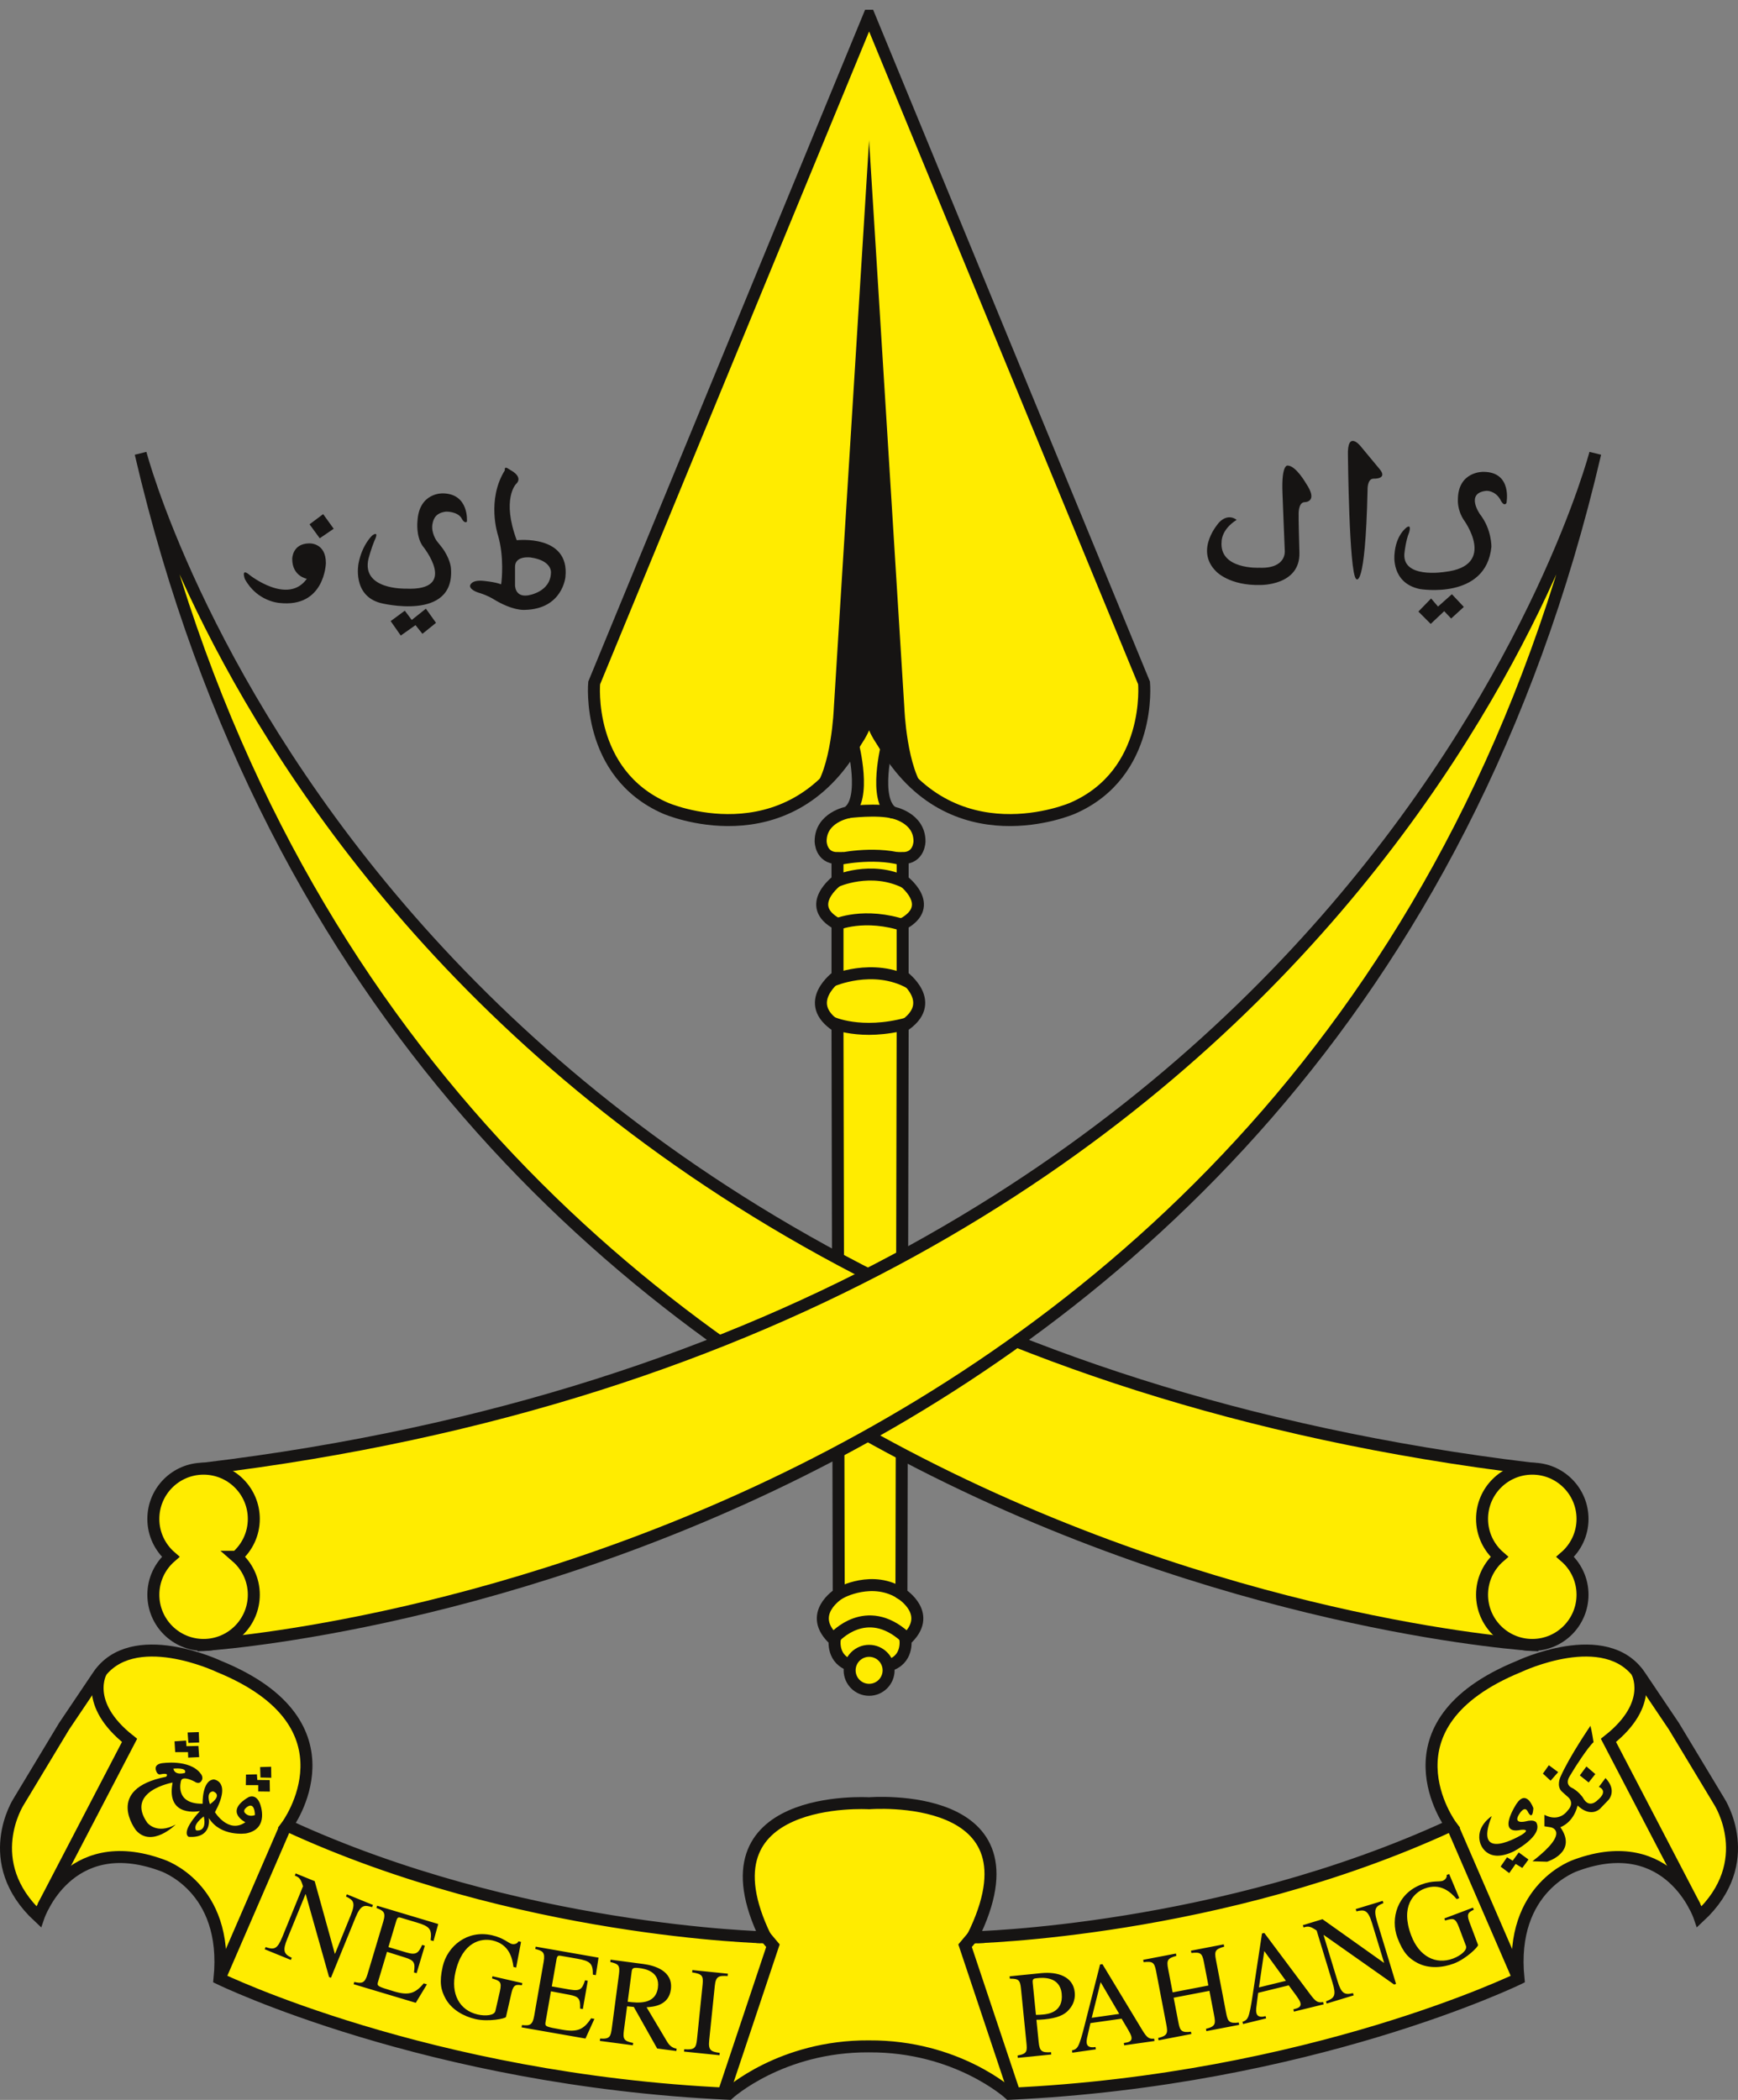 <svg height="350.302pt" viewBox="0 0 290 350.302" width="290pt" xmlns="http://www.w3.org/2000/svg" xmlns:xlink="http://www.w3.org/1999/xlink"><rect x="0" y="0" width="290" height="350.302" fill="#808080" stroke="none"/><clipPath id="a"><path d="m0 0h298.782v349.172h-298.782z" transform="translate(-4.391 1.625)"/></clipPath><clipPath id="b"><path d="m0 0h298.782v80.696h-298.782z" transform="translate(-4.391 270.101)"/></clipPath><g clip-path="url(#a)"><g stroke="#161413" stroke-width="2"><g fill="#ffec00"><path d="m8.801 7.078 2.697-7.078 3.022 7.078s-2.382 9.248.897 11.357c0 0 4.489.822 4.489 4.804 0 0 .001 2.811-2.811 2.811v3.705s5.738 4.212-.004 7.304v8.666s6.229 4.46.004 8.432l-.205 94.625s5.492 3.416.674 7.73c0 0 .465 3.323-2.812 4.217h-6.187c-3.276-.894-2.811-4.217-2.811-4.217-4.819-4.314.674-7.73.674-7.73l-.206-94.625c-6.225-3.973.004-8.432.004-8.432v-8.666c-5.742-3.091-.004-7.304-.004-7.304v-3.705c-2.811 0-2.811-2.811-2.811-2.811 0-3.982 4.49-4.804 4.49-4.804 3.279-2.108.897-11.357.897-11.357" transform="translate(133.52 117.099)"/><path d="m0 2.693s5.841-2.693 11.628.213" transform="translate(139.489 144.334)"/><path d="m0 2.129s4.726-2.129 11.628.213" transform="translate(139.489 152.118)"/><path d="m0 1.294s5.677-1.294 10.56 0" transform="translate(139.859 142.03)"/><path d="m0 0s4.876 2.326 12.704.193" transform="translate(138.719 170.539)"/></g><g fill="none"><path d="m0 3.036s6.853-3.036 12.987.337" transform="translate(138.815 160.575)"/><path d="m0 3.058s5.471-3.058 10.307.189" transform="translate(140.18 262.671)"/><path d="m0 5.909s5.228-5.909 11.713-.073" transform="translate(139.302 267.221)"/></g><g clip-path="url(#b)"><path d="m148.372 70.272c-14.654-.088-23.412 7.909-23.412 7.909-50.25-2.313-84.939-19.192-84.939-19.192 1.569-15.371-9.648-18.95-9.648-18.95-15.69-5.732-20.546 8.606-20.546 8.606-9.826-9.141-3.329-19.186-3.329-19.186l7.58-12.576s0 0 5.685-8.441c5.686-8.441 20.156-1.55 20.156-1.55 23.78 9.704 11.371 26.53 11.371 26.53 38.457 17.771 79.84 18.671 79.84 18.671-11.742-24.159 17.243-22.376 17.243-22.376l.038.001s29.58-2.427 17.243 22.376c0 0 41.382-.898 79.839-18.671 0 0-12.409-16.825 11.371-26.53 0 0 14.471-6.891 20.155 1.551 5.686 8.441 5.686 8.441 5.686 8.441l7.58 12.576s6.498 10.045-3.329 19.186c0 0-4.856-14.339-20.546-8.605 0 0-11.217 3.579-9.648 18.95 0 0-34.69 16.879-84.94 19.192 0 0-8.757-7.997-23.411-7.91z" fill="#ffec00" transform="translate(-3.391 271.101)"/><path d="m9.731 0s-3.165 5.297 4.707 11.497l-14.438 27.707" fill="#ffec00" transform="translate(7.179 278.828)"/><path d="m10.846 0-10.846 25.033" fill="#fff" transform="translate(36.63 305.057)"/><path d="m0 27.185 8.428-25.219-1.653-1.966" fill="#ffec00" transform="translate(120.541 322.611)"/><path d="m0 0 10.847 25.033" fill="#fff" transform="translate(242.524 305.059)"/><g fill="#ffec00"><path d="m8.429 27.185-8.429-25.218 1.652-1.967" transform="translate(161.031 322.612)"/><path d="m4.707 0s3.165 5.298-4.707 11.498l14.438 27.706" transform="translate(268.383 278.829)"/></g></g></g><path d="m207.381 6.969s-4.249-.13-4.249 4.682c0 0-.118 1.63.954 3.295 0 0 5.728 7.705-3.121 8.714 0 0-7.457 1.257-6.72-3.382 0 0 .217-1.908.737-3.164 0 0 .476-1.431-.347-.911 0 0-1.863 1.214-2.08 4.552 0 0-.608 4.769 4.248 5.766 0 0 11.011 1.864 11.922-7.023 0 0 .083-2.917-1.908-5.462 0 0-2.518-3.55 1.084-3.902 0 0 1.41-.076 2.297 1.431 0 0 .574 1.313 1.041.607 0 0 1.041-5.202-3.858-5.202zm-32.618-1.045s-1.093-.385-.9 4.562.193 4.948.193 4.948l.193 4.691s.352 3.02-4.258 2.843c0 0-6.73.337-6.281-4.386 0 0-.063-1.992 2.506-3.599 0 0-1.325-1.188-2.892.386 0 0-4.24 4.57-.513 8.225 0 0 2.201 2.394 7.389 2.249 0 0 6.643.121 6.49-5.397-.172-6.232-.129-6.233-.129-6.233s-.127-2.104.964-2.185c0 0 2.442.064.257-3.148 0 0-1.648-2.895-3.019-2.956zm12.055-3.333s-2.168-2.59-2.032 1.663c0 0 .194 19.406 1.35 20.562 0 0 1.542 2.313 1.927-14.844 0 0-.076-1.815.964-1.863 0 0 2.443.128 1.093-1.542zm13.004 26.852-1.156-1.349-2.12 2.185 2.055 2.056 2.25-2.121 1.157 1.221 2.12-1.928-1.992-2.121zm-188.355-10.539c-2.858.034-2.833 2.599-2.833 2.599 0 2.896 2.437 3.305 2.437 3.305-3.163 4.439-9.538-.624-9.538-.624-1.533-1.306-.795.681-.795.681 2.044 3.747 5.734 3.974 5.734 3.974 7.606.867 7.778-6.642 7.778-6.642 0-3.463-2.782-3.292-2.782-3.292zm.057-3.18 1.703 2.328 2.328-1.589-1.76-2.441zm34.571 2.655c-2.55-6.847-.142-9.35-.142-9.35 1.3-1.19-.755-2.267-.755-2.267s0 0-.614-.378c-.614-.378-.472.331-.472.331-3.069 4.911-1.181 10.719-1.181 10.719 1.133 3.731.614 7.886.614 7.886l-.061.414c-1.038-.425-3.104-.593-3.104-.593-1.983-.142-2.076.84-2.076.84 0 .803 1.681 1.224 1.681 1.224 1.322.425 2.144.948 2.144.948 3.352 2.078 5.336 1.842 5.336 1.842 6.286-.151 6.753-5.478 6.753-5.478.755-7.178-8.122-6.139-8.122-6.139zm5.714 5.383c-.086 3.372-3.92 3.825-3.92 3.825-2.215.283-2.078-1.841-2.078-1.841v-2.928c-.012-1.948 2.644-1.558 2.644-1.558 3.541.519 3.353 2.502 3.353 2.502zm-23.233 7.913-1.157-1.542-2.361 1.735 1.687 2.41 2.458-1.735 1.157 1.446 2.265-1.831-1.687-2.362zm5.2-21.115s-4.004-.199-4.248 4.682c0 0-.275 2.436.861 4.085 0 0 6.217 7.561-2.835 7.125 0 0-7.455.237-6.185-5.032 0 0 .449-1.675.97-2.933 0 0 .936-1.811-.347-.91 0 0-1.692 1.518-2.297 4.68 0 0-1.099 5.344 3.691 6.599 0 0 12.398 3.166 11.735-5.768 0 0-.037-1.214-1.077-2.886-.351-.564-.743-1.002-1.3-1.708 0 0-.965-1.337-.717-2.785.165-.958.595-1.904 2.268-2.101 0 0 1.898-.065 2.603 1.116 0 0 .419.93.884.558 0 0 .418-4.65-4.006-4.722z" fill="#161413" transform="translate(40.127 71.743)"/><path d="m0 .62s4.884-.62 7.54.11" fill="none" stroke="#161413" stroke-width="2" transform="translate(141.583 134.855)"/><path d="m250.594 8.715-1.108 1.477s1.725.607-.221 2.216c0 0-1.409 1.539-2.436-.42 0 0-.776-1.162-1.996-1.722 0 0-1.033-.518-.221-1.847.813-1.329.813-1.329.813-1.329s2.191-3.488 3.175-4.357c0 0-.296-1.92-.517-2.732 0 0-3.546 5.17-5.023 8.567 0 0-.713 1.54.296 2.437.822.729.813.738.813.738s1.503.968.073 2.438c0 0-1.328 1.994-3.84.665v1.918s.188.022.631.096c.444.074.444.074.444.074s3.431.644-3.069 5.666l2.438.074s5.169-1.552 2.214-5.761c0 0 2.142-.664 2.881-3.618 0 0 1.9 2.034 3.693.59l1.484-1.543s1.454-1.568-.524-3.626zm-15.487 13.789-.942-.576-1.073 1.558 1.439 1.087 1.071-1.53 1.108.665 1.034-1.403-1.625-1.182zm3.966-6.33s-.255-.645-1.846-.221c0 0-2.243.55-.96-1.33 0 0 .812-1.329 1.329-.369 0 0 .816 1.816.961-.518 0 0-1.109-3.248-2.807-.737 0 0-3.471 5.243.738 4.356 0 0 1.773-.221.148.812 0 0-8.272 5.022-5.022-3.102 0 0-2.778 1.735-1.92 4.505 0 0 .962 3.561 5.539 1.403 0 0 4.955-2.556 3.84-4.801zm3.622-8.447-1.553-1.153-.992 1.399 1.286 1.186zm3.615.546 1.474 1.178 1.111-1.399-1.481-1.268zm-230.375-5.49-.064-1.734-1.863.064.128 1.735zm-1.863 1.606.032.916 1.831-.081-.128-1.863-1.992.04-.064-.939-1.928.129.113 1.799zm13.896 4.278-.026-1.836-1.835.053.057 1.744zm-2.176 2.281 1.94.026-.026-1.914-2.071-.026-.064-.939-1.825.042-.024 1.763h2.071zm-1.632.959c-4.113 2.441-.514 4.177-.514 4.177-2.827 1.992-5.077-1.671-5.077-1.671 2.828-5.205-.192-5.462-.192-5.462-1.992.129-1.864 4.048-1.864 4.048-4.819.065-3.598-3.856-3.598-3.856.309-.875 2.185.129 2.185.129.823.574 1.157 0 1.157 0 .522-.643-.064-1.285-.064-1.285-1.863-2.506-6.554-1.735-6.554-1.735-1.353.257-.9 1.221-.9 1.221.193.643.578.643.578.643 1.863-.386 1.093.386 1.093.386-10.41 2.056-5.012 8.933-5.012 8.933 2.653 2.991 6.618-.964 6.618-.964-3.213 1.734-4.755-.322-4.755-.322-3.663-5.269 4.241-6.683 4.241-6.683-1.157 5.976 4.562 4.755 4.562 4.755-3.406 3.728-1.863 4.306-1.863 4.306 3.984.257 3.341-3.148 3.341-3.148 1.992 3.213 6.233 2.57 6.233 2.57 3.984-.771 2.313-4.948 2.313-4.948-.683-1.791-1.928-1.092-1.928-1.092zm-12.53-4.756s2.365-.269 1.928.707c0 0-1.683.519-1.928-.707zm3.792 10.282c-.64-.971 1.285-2.313 1.285-2.313.579 2.764-1.285 2.313-1.285 2.313zm2.312-4.353s-.769-2.029.515-2.138c0 0 1.76.508-.515 2.138zm5.891 1.513s-.495-.404.166-.94c0 0 1.342-1.314 1.453 1.228 0 0-.9.43-1.618-.288zm21.163 15.657.148-.363-4.362-1.779-.148.362c1.223.611 1.68.977.783 3.175l-2.606 6.385-.037-.015-3.356-12.097-3.174-1.295-.148.362c.742.304 1.0.52 1.371 1.786l-3.44 8.432c-.842 2.064-1.349 2.192-2.799 1.712l-.148.363 4.362 1.78.148-.363c-1.332-.61-1.55-1.189-.746-3.159l3.042-7.455.037.015 3.892 13.809.315.129 4.104-10.056c.913-2.236 1.538-2.07 2.762-1.728zm.726.138c1.18.461 1.605.718 1.138 2.28l-2.628 8.783c-.456 1.522-.951 1.568-2.204 1.28l-.113.376 10.371 3.103 1.864-3.084-.538-.16c-1.443 1.744-2.58 2.051-4.981 1.332-2.862-.857-2.856-.876-2.613-1.687l1.468-4.906 2.946.925c1.588.497 1.793.859 1.55 2.511l.442.133 1.373-4.59-.442-.132c-.632 1.342-.966 1.759-2.675 1.247l-2.957-.886 1.314-4.391c.201-.672.432-.604.835-.483l2.593.776c2.132.638 2.537 1.104 2.298 2.95l.48.145.789-2.846-10.198-3.053zm24.346 12.532-4.983-1.142-.083.362c1.306.404 1.692.515 1.31 2.185l-.747 3.261c-.166.726-1.62.879-2.949.575-3.029-.693-4.541-3.434-3.707-7.076 1.165-5.093 4.329-5.702 6.185-5.277 2.735.626 3.296 2.852 3.492 4.422l.449.102.816-4.282-.43-.099c-.247.537-.914.49-1.07.454-.625-.143-1.373-1.013-3.346-1.465-4.143-.948-7.453 1.832-8.226 5.213-.604 2.637-.29 3.959.479 5.363 1.033 1.867 3.063 2.968 4.998 3.41 2.15.492 5.016-.08 5.081-.362l.926-4.045c.327-1.43.844-1.353 1.722-1.236zm2.16-5.691c1.226.319 1.679.523 1.397 2.131l-1.581 9.03c-.274 1.566-.76 1.67-2.038 1.53l-.068.386 10.664 1.866 1.49-3.281-.552-.097c-1.229 1.902-2.323 2.34-4.792 1.907-2.942-.515-2.938-.535-2.792-1.369l.883-5.044 3.034.573c1.636.307 1.882.643 1.834 2.312l.454.079.826-4.719-.455-.079c-.47 1.406-.752 1.859-2.51 1.552l-3.041-.532.79-4.515c.121-.692.358-.65.772-.578l2.666.466c2.192.385 2.648.8 2.627 2.661l.494.087.45-2.919-10.485-1.835zm21.981 15.442-3.41-5.72c1.04-.07 3.689-.221 4.051-2.964.417-3.152-2.806-4.015-4.574-4.249l-5.485-.726-.051.39c1.372.327 1.646.551 1.446 2.065l-1.171 8.863c-.203 1.535-.339 1.955-1.963 1.844l-.051.39 5.505.728.052-.389c-1.579-.292-1.727-.707-1.545-2.079l.533-4.032 1.119.105 3.897 6.931 3.2.422.051-.389c-.81-.147-1.238-.579-1.602-1.19zm-6.564-6.637.665-5.035c.078-.594.276-.714 1.33-.574.815.107 3.41.513 3.05 3.235-.387 2.928-3.373 2.574-5.045 2.374zm10.754-4.896c1.647.252 1.901.527 1.745 2.048l-.936 9.119c-.149 1.459-.425 1.783-2.124 1.65l-.04.391 5.923.607.04-.391c-1.471-.192-1.929-.446-1.765-2.049l.936-9.12c.169-1.643.681-1.735 2.144-1.649l.04-.39-5.923-.608zm63.835 3.298c-.262-2.61-2.845-3.45-5.597-3.174l-5.267.529.039.392c1.471-.003 1.715.221 1.862 1.681l.894 8.896c.149 1.48.196 1.952-1.467 2.243l.039.392 5.586-.562-.039-.39c-1.541.113-1.91-.161-2.061-1.661l-.376-3.739c.483-.007.864-.024 1.342-.072 2.095-.211 3.334-.709 4.107-1.638.307-.362 1.1-1.293.938-2.896zm-5.267 3.725c-.419.042-.821.062-1.202.059l-.538-5.342c-.068-.678.149-.721.748-.78.878-.089 3.793-.34 4.089 2.598.314 3.123-2.359 3.393-3.097 3.466zm16.487 2.509-6.593-10.91-.396.057-2.702 10.624c-.249.954-.653 2.533-1.036 3.109-.302.44-.633.528-.949.594l.056.389 3.93-.559-.055-.389c-.417.06-1.351.191-1.473-.667-.031-.225-.012-.519.049-.8l.572-2.521 5.202-.739 1.092 1.847c.16.269.514.907.56 1.234.107.757-.544.869-1.278.975l.054.388 5.062-.72-.056-.388c-.882.062-1.191-.122-2.039-1.524zm-8.378-1.959 1.484-5.946 3.101 5.294zm22.446-.704-1.728-9.004c-.277-1.44-.09-1.749 1.383-2.158l-.074-.385-5.474 1.051.074.385c1.481-.157 1.795-.008 2.083 1.492l.755 3.935-5.966 1.145-.755-3.935c-.276-1.439-.091-1.748 1.383-2.157l-.075-.386-5.473 1.051.074.386c1.481-.158 1.795-.009 2.082 1.492l1.687 8.781c.291 1.52.298 1.982-1.34 2.381l.074.386 5.474-1.052-.075-.385c-1.555.193-1.825-.154-2.082-1.493l-.803-4.177 5.967-1.145.759 3.954c.291 1.522.299 1.982-1.34 2.381l.074.386 5.474-1.051-.075-.386c-1.555.194-1.826-.154-2.083-1.492zm13.984-3.242-7.634-10.208-.39.095-1.643 10.84c-.154.973-.401 2.584-.726 3.195-.258.468-.579.588-.885.685l.093.381 3.856-.942-.093-.382c-.409.101-1.324.324-1.53-.519-.054-.221-.065-.515-.032-.8l.324-2.566 5.101-1.247 1.27 1.73c.185.253.6.853.679 1.174.181.742-.457.919-1.177 1.096l.093.381 4.965-1.214-.092-.382c-.873.149-1.198-.004-2.179-1.316zm-8.531-1.124.891-6.064 3.608 4.964zm20.769-14.062-.114-.375-4.508 1.371.115.375c1.334-.298 1.919-.303 2.611 1.969l2.007 6.598-.039.013-10.237-7.268-3.279.998.115.375c.766-.233 1.103-.229 2.19.52l2.651 8.712c.649 2.134.337 2.553-1.091 3.095l.114.375 4.507-1.371-.114-.375c-1.418.366-1.953.054-2.572-1.98l-2.344-7.704.038-.012 11.733 8.258.326-.099-3.162-10.392c-.703-2.312-.113-2.577 1.053-3.083zm15.081 1.103-.131-.348-4.784 1.802.131.348c1.312-.384 1.694-.506 2.299 1.099l1.178 3.13c.262.696-.865 1.628-2.14 2.108-2.908 1.095-5.682-.354-6.999-3.852-1.842-4.889.458-7.144 2.24-7.816 2.627-.989 4.322.557 5.354 1.758l.431-.163-1.686-4.021-.412.154c.09.584-.492.914-.642.971-.601.226-1.703-.087-3.599.627-3.977 1.498-5.2 5.644-3.978 8.89.953 2.532 1.946 3.461 3.362 4.207 1.893.985 4.193.781 6.051.082 2.063-.777 4.137-2.838 4.035-3.108l-1.463-3.885c-.516-1.371-.043-1.595.753-1.982z" fill="#161413" transform="translate(17.297 287.898)"/><g fill="#ffec00" stroke="#161413" stroke-width="2"><path d="m47.27 116.871 2.329 4.418c11.389 19.776 31.643 10.911 31.643 10.911 13.298-5.797 11.903-20.892 11.903-20.892l-45.876-111.308-45.875 111.308s-1.395 15.095 11.903 20.892c0 0 20.254 8.865 31.643-10.911z" transform="translate(97.749 2.624)"/><path d="m6.501 3.25c0 1.796-1.456 3.251-3.25 3.251-1.795 0-3.251-1.455-3.251-3.251 0-1.794 1.456-3.25 3.251-3.25 1.794 0 3.25 1.456 3.25 3.25z" transform="translate(141.769 275.391)"/><path d="m0 0s38.005 145.983 232.212 169.37v29.407s-188.524-11.236-232.212-198.777z" transform="translate(23.462 75.632)"/><path d="m232.213 0s-38.006 145.983-232.213 169.37v29.407s188.524-11.236 232.213-198.777z" transform="translate(33.969 75.632)"/><path d="m2.892 14.703c-1.768-1.536-2.891-3.796-2.891-6.322 0-4.628 3.752-8.381 8.382-8.381s8.382 3.753 8.382 8.381c0 2.526-1.123 4.786-2.891 6.322 1.768 1.537 2.89 3.797 2.89 6.322 0 4.629-3.752 8.382-8.382 8.382-4.629 0-8.382-3.753-8.382-8.382 0-2.525 1.123-4.785 2.892-6.322z" transform="translate(247.292 245.002)"/><path d="m13.873 14.703c1.768-1.536 2.89-3.796 2.89-6.322 0-4.628-3.752-8.381-8.382-8.381s-8.382 3.753-8.382 8.381c0 2.526 1.123 4.786 2.891 6.322-1.768 1.537-2.89 3.797-2.89 6.322 0 4.629 3.752 8.382 8.382 8.382 4.629 0 8.381-3.753 8.381-8.382 0-2.525-1.123-4.785-2.891-6.322z" transform="translate(25.587 245.002)"/></g><path d="m1.813 108.696c-1.083.79-1.813 1.263-1.813 1.263.688-.207 1.287-.655 1.813-1.263zm9.52-108.523v-.173l-.005.086-.005-.086v.173l-5.878 94.609s-.37 10.144-3.63 13.914c2.744-2.003 7.819-6.109 9.515-10.195 1.695 4.086 6.771 8.192 9.515 10.195-3.261-3.769-3.631-13.914-3.631-13.914zm9.51 108.523c.526.608 1.125 1.056 1.812 1.263 0 0-.731-.473-1.812-1.263z" fill="#161413" transform="translate(133.686 23.325)"/><g fill="#fff" stroke="#161413" stroke-width="2"><path d="m0 .096 2.177-.096" transform="translate(162.079 323.122)"/><path d="m0 0 1.681.078" transform="translate(126.22 323.13)"/></g></g></svg>